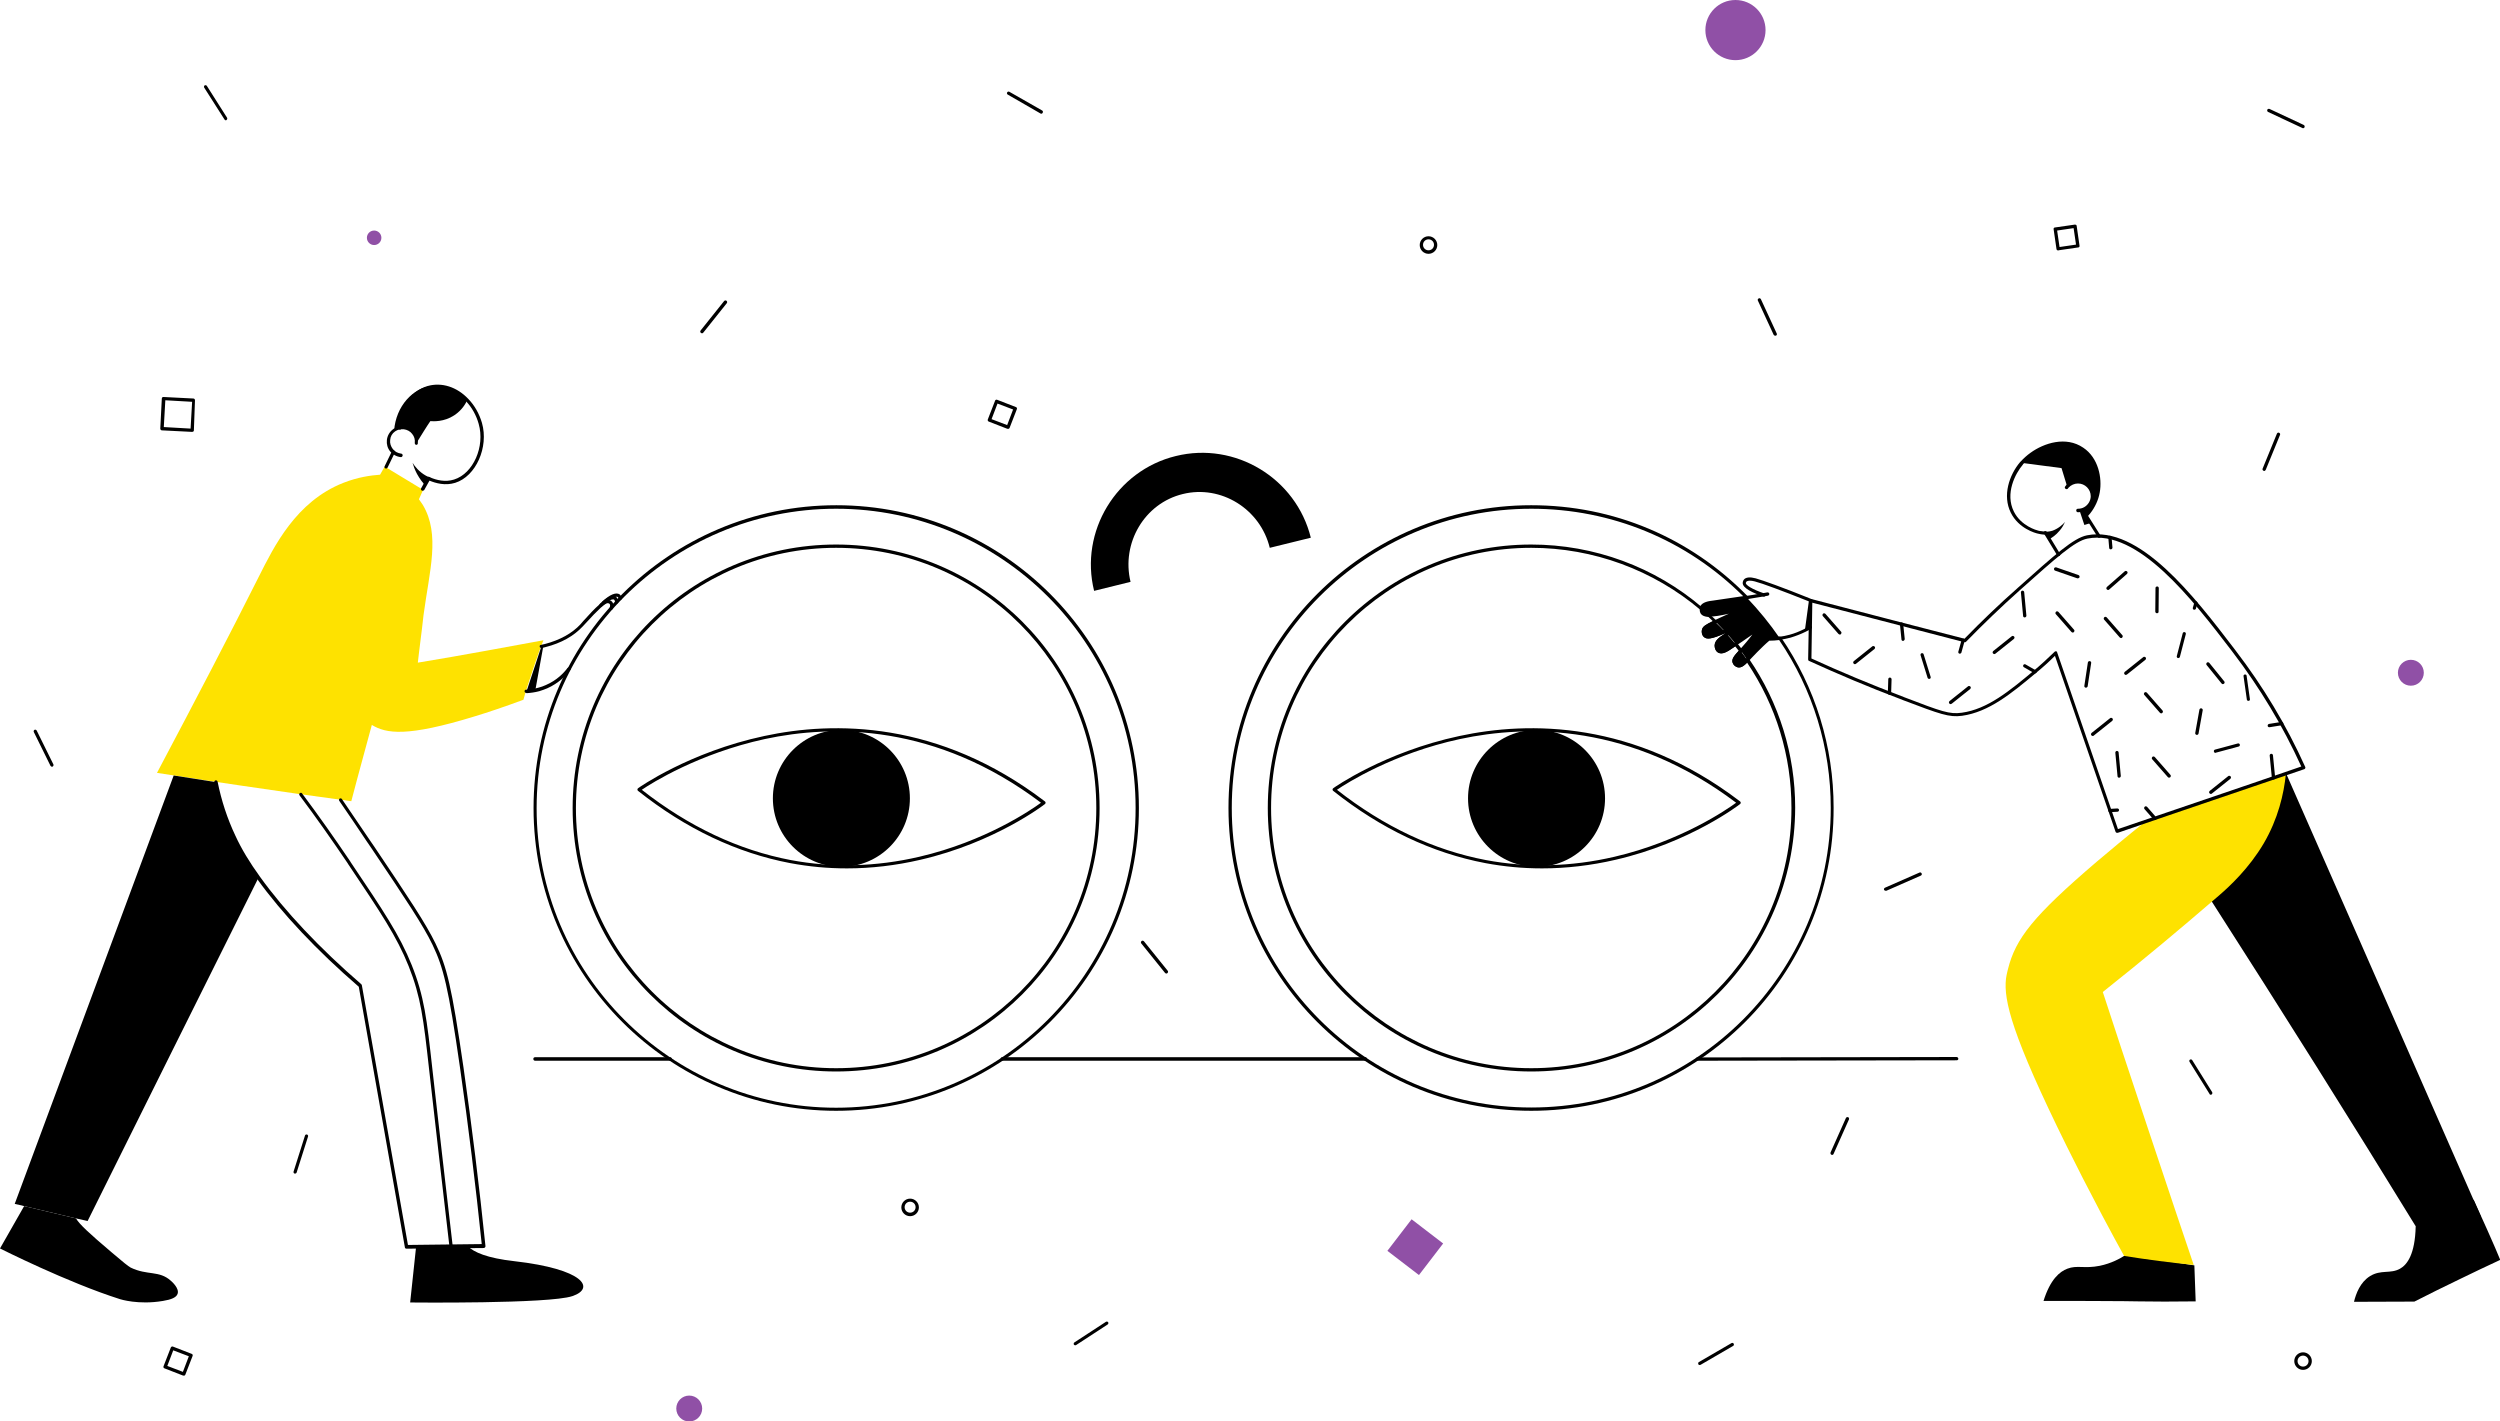 <?xml version="1.0" encoding="utf-8"?>
<!-- Generator: Adobe Illustrator 22.1.0, SVG Export Plug-In . SVG Version: 6.00 Build 0)  -->
<svg version="1.1" xmlns="http://www.w3.org/2000/svg" xmlns:xlink="http://www.w3.org/1999/xlink" x="0px" y="0px"
	 viewBox="0 0 1138.6 647.4" style="enable-background:new 0 0 1138.6 647.4;" xml:space="preserve">
<style type="text/css">
	.st0{fill:#9050A6;}
	.st1{fill:#FEE200;}
</style>
<g id="background">
	<g id="background_1_">
		<path d="M87.5,196.7C87.5,196.7,87.5,196.7,87.5,196.7l-13.8-0.7c-0.4,0-0.7-0.4-0.7-0.8l0.7-13.7c0-0.2,0.1-0.4,0.2-0.5
			c0.1-0.1,0.3-0.2,0.5-0.2l13.7,0.7c0.4,0,0.7,0.4,0.7,0.8L88.3,196c0,0.2-0.1,0.4-0.2,0.5C87.9,196.6,87.7,196.7,87.5,196.7z
			 M74.6,194.5l12.2,0.7l0.7-12.2l-12.2-0.7L74.6,194.5z"/>
		
			<rect x="634.9" y="558.9" transform="matrix(0.609 -0.794 0.794 0.609 -198.547 733.423)" class="st0" width="18.1" height="18.1"/>
		<path d="M937.4,114.1c-0.2,0-0.3-0.1-0.5-0.2c-0.2-0.1-0.3-0.3-0.3-0.5l-1.3-9c-0.1-0.4,0.2-0.8,0.6-0.8l9-1.3
			c0.2,0,0.4,0,0.6,0.1c0.2,0.1,0.3,0.3,0.3,0.5l1.3,9c0.1,0.4-0.2,0.8-0.6,0.8l-9,1.3C937.4,114.1,937.4,114.1,937.4,114.1z
			 M936.9,105l1.1,7.5l7.5-1.1l-1.1-7.5L936.9,105z"/>
		<path d="M459.1,195.3c-0.1,0-0.2,0-0.3,0l-8.5-3.3c-0.2-0.1-0.3-0.2-0.4-0.4c-0.1-0.2-0.1-0.4,0-0.6l3.3-8.5
			c0.1-0.4,0.6-0.6,1-0.4l8.5,3.3c0.4,0.1,0.6,0.6,0.4,1l-3.3,8.5c-0.1,0.2-0.2,0.3-0.4,0.4C459.3,195.3,459.2,195.3,459.1,195.3z
			 M451.6,190.9l7.1,2.7l2.7-7.1l-7.1-2.7L451.6,190.9z"/>
		<path d="M83.7,626.5c-0.1,0-0.2,0-0.3,0l-8.5-3.3c-0.4-0.1-0.6-0.6-0.4-1l3.3-8.5c0.1-0.2,0.2-0.3,0.4-0.4s0.4-0.1,0.6,0l8.5,3.3
			c0.4,0.1,0.6,0.6,0.4,1l-3.3,8.5c-0.1,0.2-0.2,0.3-0.4,0.4C83.9,626.5,83.8,626.5,83.7,626.5z M76.2,622.1l7.1,2.7l2.7-7.1
			l-7.1-2.7L76.2,622.1z"/>
		<circle class="st0" cx="790.4" cy="13.7" r="13.7"/>
		<circle class="st0" cx="313.9" cy="641.5" r="5.9"/>
		<circle class="st0" cx="1098" cy="306.4" r="5.9"/>
		<path d="M319.7,151.8c-0.2,0-0.3-0.1-0.5-0.2c-0.3-0.3-0.4-0.7-0.1-1.1l10.7-13.4c0.3-0.3,0.7-0.4,1.1-0.1
			c0.3,0.3,0.4,0.7,0.1,1.1l-10.7,13.4C320.2,151.7,320,151.8,319.7,151.8z"/>
		<path d="M102.9,54.8c-0.2,0-0.5-0.1-0.6-0.3L93,39.9c-0.2-0.3-0.1-0.8,0.2-1c0.3-0.2,0.8-0.1,1,0.2l9.2,14.5
			c0.2,0.3,0.1,0.8-0.2,1C103.1,54.7,103,54.8,102.9,54.8z"/>
		<path d="M474.3,51.8c-0.1,0-0.3,0-0.4-0.1L459,43.1c-0.4-0.2-0.5-0.7-0.3-1c0.2-0.4,0.7-0.5,1-0.3l14.9,8.5c0.4,0.2,0.5,0.7,0.3,1
			C474.8,51.6,474.5,51.8,474.3,51.8z"/>
		<path d="M489.7,612.7c-0.2,0-0.5-0.1-0.6-0.3c-0.2-0.3-0.1-0.8,0.2-1l14.4-9.4c0.3-0.2,0.8-0.1,1,0.2c0.2,0.3,0.1,0.8-0.2,1
			l-14.4,9.4C490,612.7,489.8,612.7,489.7,612.7z"/>
		<path d="M134.4,534.5c-0.1,0-0.2,0-0.2,0c-0.4-0.1-0.6-0.5-0.5-0.9l5.2-16.4c0.1-0.4,0.5-0.6,0.9-0.5c0.4,0.1,0.6,0.5,0.5,0.9
			l-5.2,16.4C135,534.3,134.7,534.5,134.4,534.5z"/>
		<path d="M23.7,349.2c-0.3,0-0.5-0.2-0.7-0.4l-7.6-15.4c-0.2-0.4,0-0.8,0.3-1c0.4-0.2,0.8,0,1,0.3l7.6,15.4c0.2,0.4,0,0.8-0.3,1
			C23.9,349.2,23.8,349.2,23.7,349.2z"/>
		<path d="M1006.9,498.6c-0.3,0-0.5-0.1-0.6-0.4l-9.1-14.6c-0.2-0.4-0.1-0.8,0.2-1c0.4-0.2,0.8-0.1,1,0.2l9.1,14.6
			c0.2,0.4,0.1,0.8-0.2,1C1007.2,498.6,1007.1,498.6,1006.9,498.6z"/>
		<path d="M834.4,526c-0.1,0-0.2,0-0.3-0.1c-0.4-0.2-0.5-0.6-0.4-1l7-15.7c0.2-0.4,0.6-0.5,1-0.4c0.4,0.2,0.5,0.6,0.4,1l-7,15.7
			C835,525.8,834.7,526,834.4,526z"/>
		<path d="M774.1,621.7c-0.3,0-0.5-0.1-0.6-0.4c-0.2-0.4-0.1-0.8,0.3-1l14.8-8.6c0.4-0.2,0.8-0.1,1,0.3c0.2,0.4,0.1,0.8-0.3,1
			l-14.8,8.6C774.3,621.6,774.2,621.7,774.1,621.7z"/>
		<path d="M531.2,443.4c-0.2,0-0.4-0.1-0.6-0.3l-10.8-13.4c-0.3-0.3-0.2-0.8,0.1-1.1c0.3-0.3,0.8-0.2,1.1,0.1l10.8,13.4
			c0.3,0.3,0.2,0.8-0.1,1.1C531.5,443.3,531.4,443.4,531.2,443.4z"/>
		<path d="M858.8,405.7c-0.3,0-0.6-0.2-0.7-0.4c-0.2-0.4,0-0.8,0.4-1l15.7-6.9c0.4-0.2,0.8,0,1,0.4c0.2,0.4,0,0.8-0.4,1l-15.7,6.9
			C859,405.6,858.9,405.7,858.8,405.7z"/>
		<path d="M1031.2,214.5c-0.1,0-0.2,0-0.3-0.1c-0.4-0.2-0.6-0.6-0.4-1l6.5-15.9c0.2-0.4,0.6-0.6,1-0.4c0.4,0.2,0.6,0.6,0.4,1
			l-6.5,15.9C1031.7,214.3,1031.5,214.5,1031.2,214.5z"/>
		<path d="M808.5,152.9c-0.3,0-0.6-0.2-0.7-0.4l-7.2-15.6c-0.2-0.4,0-0.8,0.4-1c0.4-0.2,0.8,0,1,0.4l7.2,15.6c0.2,0.4,0,0.8-0.4,1
			C808.7,152.8,808.6,152.9,808.5,152.9z"/>
		<path d="M1048.9,58.4c-0.1,0-0.2,0-0.3-0.1l-15.6-7.3c-0.4-0.2-0.5-0.6-0.4-1c0.2-0.4,0.6-0.5,1-0.4l15.6,7.3
			c0.4,0.2,0.5,0.6,0.4,1C1049.5,58.2,1049.2,58.4,1048.9,58.4z"/>
		<circle class="st0" cx="170.4" cy="108.3" r="3.3"/>
		<path d="M650.6,115.6c-2.2,0-4-1.8-4-4s1.8-4,4-4s4,1.8,4,4S652.8,115.6,650.6,115.6z M650.6,109c-1.4,0-2.5,1.1-2.5,2.5
			s1.1,2.5,2.5,2.5s2.5-1.1,2.5-2.5S652,109,650.6,109z"/>
		<path d="M414.5,553.9c-2.2,0-4-1.8-4-4s1.8-4,4-4s4,1.8,4,4S416.7,553.9,414.5,553.9z M414.5,547.3c-1.4,0-2.5,1.1-2.5,2.5
			s1.1,2.5,2.5,2.5s2.5-1.1,2.5-2.5S415.9,547.3,414.5,547.3z"/>
		<path d="M1048.9,623.9c-2.2,0-4-1.8-4-4s1.8-4,4-4s4,1.8,4,4S1051.1,623.9,1048.9,623.9z M1048.9,617.4c-1.4,0-2.5,1.1-2.5,2.5
			s1.1,2.5,2.5,2.5s2.5-1.1,2.5-2.5S1050.3,617.4,1048.9,617.4z"/>
	</g>
</g>
<g id="general_1_">
	<g id="general_2_">
		<g id="circle_1_1_">
			<path d="M380.8,505.9C304.8,505.9,243,444,243,368c0-76,61.8-137.9,137.9-137.9S518.7,292,518.7,368
				C518.7,444,456.8,505.9,380.8,505.9z M380.8,231.7c-75.2,0-136.4,61.2-136.4,136.4c0,75.2,61.2,136.4,136.4,136.4
				S517.2,443.2,517.2,368C517.2,292.8,456,231.7,380.8,231.7z"/>
			<path d="M380.8,488c-66.2,0-120-53.8-120-120c0-66.2,53.8-120,120-120s120,53.8,120,120C500.8,434.2,447,488,380.8,488z
				 M380.8,249.5c-65.3,0-118.5,53.2-118.5,118.5c0,65.3,53.2,118.5,118.5,118.5S499.3,433.4,499.3,368
				C499.3,302.7,446.2,249.5,380.8,249.5z"/>
			<g id="eye_1_">
				<path d="M385.7,395.5c-8.7,0-17.3-0.8-25.8-2.4c-24.2-4.6-47.5-15.6-69.3-32.9c-0.2-0.1-0.3-0.4-0.3-0.6c0-0.2,0.1-0.5,0.3-0.6
					c0.2-0.2,23.3-16.5,57.5-23.8c31.6-6.8,79.4-7.1,127.8,29.8c0.2,0.1,0.3,0.4,0.3,0.6c0,0.2-0.1,0.5-0.3,0.6
					c-0.2,0.2-22.8,17.6-56.8,25.4C407.9,394.2,396.7,395.5,385.7,395.5z M292.3,359.7c21.4,16.8,44.2,27.5,67.8,32
					c19.1,3.6,38.9,3.1,58.6-1.5c30.1-7,51.2-21.5,55.4-24.6c-47.7-36-94.7-35.7-125.8-29C318.1,343.2,296.7,356.7,292.3,359.7z"/>
				<circle cx="383.2" cy="363.6" r="31.2"/>
			</g>
		</g>
		<g id="circle2_1_">
			<path d="M697.4,488c-66.2,0-120-53.8-120-120c0-66.2,53.8-120,120-120c28.6,0,56.3,10.2,77.9,28.7c1.2,1,2.3,2,3.3,3
				c1.2,1.1,2.2,2.1,3.2,3c0.2,0.2,0.3,0.4,0.2,0.7c0,0.2-0.2,0.4-0.4,0.5c-0.4,0.2-0.8,0.4-1.1,0.5c-2.7,1.3-3.9,1.9-4.1,2.9
				c-0.1,0.5,0,1.4,0.5,1.8c0.8,0.7,3.5,0,8.3-2.2c0.3-0.1,0.6-0.1,0.9,0.2c0.4,0.4,0.7,0.8,1.1,1.2c0.1,0.2,0.2,0.4,0.2,0.6
				c0,0.2-0.2,0.4-0.3,0.5l-1.4,0.9c-1.4,0.9-3.3,2.2-3.3,3.7c0,0.7,0.3,1.5,0.9,1.9c1.1,0.6,3.2-0.8,5.6-2.4
				c0.4-0.3,0.8-0.6,1.2-0.8c0.3-0.2,0.8-0.2,1,0.1c0.7,0.9,1.5,1.9,2.4,3.1c0.2,0.3,0.2,0.7,0,1c-2.1,2.3-3.1,3.5-2.9,4.4
				c0.2,0.5,0.6,1,1.2,1.1c0.9,0.2,2-0.7,3.6-2.4c0.2-0.2,0.4-0.2,0.6-0.2c0.2,0,0.4,0.1,0.6,0.3c13.7,20,21,43.5,21,67.8
				C817.4,434.2,763.6,488,697.4,488z M697.4,249.5c-65.3,0-118.5,53.2-118.5,118.5c0,65.3,53.2,118.5,118.5,118.5
				S815.9,433.4,815.9,368c0-23.8-7-46.6-20.2-66.2c-1.5,1.5-2.9,2.5-4.4,2.1c-1-0.3-1.9-1.1-2.2-2.1c-0.5-1.7,0.7-3.1,2.8-5.4
				c-0.6-0.7-1.1-1.4-1.6-2c-0.2,0.1-0.4,0.3-0.6,0.4c-2.9,2-5.2,3.5-7.1,2.5c-1.2-0.6-1.7-2.1-1.7-3.2c0-2.4,2.4-3.9,4-5l0.7-0.5
				c0,0-0.1-0.1-0.1-0.1c-6.3,2.8-8.2,2.7-9.4,1.7c-1-0.8-1.2-2.2-1-3.2c0.3-1.7,1.9-2.5,4.9-4c0,0,0.1,0,0.1-0.1
				c-0.7-0.7-1.5-1.4-2.3-2.2c-1-0.9-2.1-1.9-3.3-2.9C753,259.6,725.6,249.5,697.4,249.5z"/>
			<path d="M697.4,505.9c-76,0-137.9-61.8-137.9-137.9s61.8-137.9,137.9-137.9c37.4,0,72.4,14.7,98.6,41.5c0.2,0.2,0.3,0.5,0.2,0.8
				s-0.3,0.5-0.6,0.5c-7.4,1.2-11.9,1.9-15,2.2c-1.2,0.2-4.2,0.5-4.9,1.9c1,0.9,1.9,1.7,2.8,2.5c2.5,0,6.3-0.8,10.2-1.7
				c1.8-0.4,3.4-0.8,5-1.3c0.4-0.1,0.8,0.1,0.9,0.4c0.1,0.4,0,0.8-0.3,0.9c-2.2,1.2-7.1,3.5-10.6,5.1l-2.1,1
				c-0.4,0.2-0.8,0.4-1.1,0.5c-2.7,1.3-3.9,1.9-4.1,2.9c-0.1,0.5,0,1.4,0.5,1.8c0.8,0.7,3.5,0,8.3-2.2c1.3-0.6,2.7-1.2,4.1-1.9
				c2.9-1.4,5.3-2.7,6.7-3.5c0.4-0.2,0.8-0.1,1,0.3c0.2,0.3,0.1,0.8-0.2,1l-1.6,1.1c-3,2-5.7,3.8-8.2,5.5l-1.4,0.9
				c-1.4,0.9-3.3,2.2-3.3,3.7c0,0.7,0.3,1.5,0.9,1.9c1.1,0.6,3.2-0.8,5.6-2.4c0.4-0.3,0.8-0.6,1.2-0.8c1.8-1.3,3.4-2.3,4.6-3.2
				c4.6-3.2,5.1-3.5,5.7-2.9c0.5,0.4,1,0.9-3.9,6.7c-1,1.2-1.9,2.2-2.7,3.1l-0.4,0.4c-2.1,2.3-3.1,3.5-2.9,4.5
				c0.2,0.5,0.6,1,1.2,1.1c0.9,0.2,2-0.7,3.6-2.4c0.4-0.4,0.8-0.9,1.3-1.4c0.8-0.8,1.6-1.7,2.6-2.7c1.9-2,3.8-3.8,5.8-5.5
				c0.1-0.1,0.4-0.2,0.5-0.2c1.7,0,3.4-0.1,5-0.3c0.3,0,0.6,0.1,0.7,0.3c15.7,22.9,24,49.8,24,77.7
				C835.3,444,773.4,505.9,697.4,505.9z M697.4,231.7C622.2,231.7,561,292.8,561,368c0,75.2,61.2,136.4,136.4,136.4
				S833.8,443.2,833.8,368c0-27.4-8.1-53.9-23.5-76.5c-1.5,0.2-3,0.3-4.5,0.3c-1.9,1.6-3.7,3.4-5.5,5.2c-1,1-1.8,1.9-2.6,2.7
				c-0.5,0.5-0.9,1-1.3,1.4c-1.8,1.9-3.3,3.3-5.1,2.8c-1-0.3-1.9-1.1-2.2-2.1c-0.6-1.8,0.9-3.3,3.2-5.9l0.4-0.4
				c0.8-0.9,1.7-1.9,2.7-3.1c0.8-1,1.9-2.3,2.7-3.4c-0.7,0.5-1.6,1.1-2.5,1.7c-1.3,0.9-2.8,2-4.7,3.2c-0.4,0.3-0.8,0.5-1.2,0.8
				c-2.9,2-5.2,3.5-7.1,2.5c-1.2-0.6-1.7-2.1-1.7-3.2c0-2.4,2.4-3.9,4-5l1.4-0.9c-0.1,0-0.2,0.1-0.3,0.1c-6.7,3-8.7,3-9.9,1.9
				c-1-0.8-1.2-2.2-1-3.2c0.3-1.7,1.9-2.5,4.9-4c0.3-0.1,0.7-0.3,1.1-0.5l2.1-1c1.3-0.6,2.8-1.3,4.2-1.9c-3.6,0.8-6.8,1.4-9.2,1.3
				c-0.2,0-0.3-0.1-0.5-0.2c-1-0.9-2.1-1.9-3.3-2.9c-0.2-0.2-0.3-0.4-0.3-0.7c0-0.2,0.1-0.3,0.1-0.5c0.8-2.4,4.4-2.8,6.1-3
				c2.9-0.4,7-1,13.6-2C768.2,245.9,733.9,231.7,697.4,231.7z"/>
			<g id="eye2_1_">
				<path d="M702.3,395.5c-8.7,0-17.3-0.8-25.8-2.4c-24.2-4.6-47.5-15.6-69.3-32.9c-0.2-0.1-0.3-0.4-0.3-0.6s0.1-0.5,0.3-0.6
					c0.2-0.2,23.3-16.5,57.5-23.8c31.6-6.8,79.4-7.1,127.8,29.8c0.2,0.1,0.3,0.4,0.3,0.6c0,0.2-0.1,0.5-0.3,0.6
					c-0.2,0.2-22.8,17.6-56.8,25.4C724.5,394.2,713.3,395.5,702.3,395.5z M608.9,359.7c21.4,16.8,44.2,27.5,67.8,32
					c19.1,3.6,38.9,3.1,58.6-1.5c30.1-7,51.2-21.5,55.4-24.6c-47.7-36-94.7-35.7-125.8-29C634.7,343.1,613.3,356.7,608.9,359.7z"/>
				<circle cx="699.8" cy="363.6" r="31.2"/>
			</g>
		</g>
		<path id="line_1_" d="M535.5,207.7c-27.1,6.6-43.9,34.4-37.2,61.4c5.5-1.4,11-2.7,16.6-4.1c-4.3-17.7,6.4-35.8,23.8-40
			c17.4-4.3,35.3,6.8,39.6,24.5c6.2-1.5,12.5-3.1,18.7-4.6C590.3,217.8,562.6,201,535.5,207.7z"/>
		<g id="man_1_1_">
			<path id="tshirt_3_" class="st1" d="M160.5,251.9c0,0-3.1,22.4-1.6,43.7c1.3,18.6,2.5,27.9,7.9,32.7c0.8,0.7,1.7,1.4,2.6,1.9
				c6.5,3.9,15.8,5.6,47-4c5.6-1.7,13.1-4.2,22-7.5c1.1-4.5,7.4-23.2,9.1-27.1c-8.7,1.6-17.4,3.2-26.2,4.8
				c-10.4,1.9-20.7,3.7-31,5.4c0.3-2.4,0.6-5.5,1.1-9.2c0.6-4.8,1.1-8.6,1.3-10.8c0,0,0.1-0.9,0.2-1.7c2.7-20.2,7.7-36.6-0.3-50.1
				c-0.3-0.4-0.9-1.4-1.8-2.6c0.6-1.4,1.3-2.9,1.9-4.3c-5.8-3.5-11.7-7.1-17.5-10.6c-0.7,1.2-1.4,2.5-2.1,3.7
				c-4.2,0.3-10.1,1.1-16.7,3.7c-21.6,8.5-31.6,29-38.5,42.7c-13.4,26.7-28.4,55.4-46.4,89.4c12.7,2,25.4,3.9,38.3,5.8
				c16.9,2.5,33.6,4.9,50.2,7.1c1.6-6.2,3.3-12.4,5-18.7c1.5-5.4,2.9-10.8,4.4-16.2c0,0,0,0,0,0"/>
			<g id="shoes_3_">
				<path d="M260.7,590.3c-10.6,3.6-73.9,2.9-73.9,2.9l2.7-25.3l23.6-0.3c2.7,2.7,8.7,5.4,21.2,6.8
					C265.9,578,271.3,586.7,260.7,590.3z"/>
				<path d="M80.9,589.2c-0.5,1.7-2.9,2.7-6.7,3.3c-11.2,1.9-19.5-0.8-19.5-0.8C30.7,584.1,0,568.6,0,568.6l11-19.3
					c7.9,1.9,15.7,3.7,23.6,5.6c1.6,2.7,6,6.8,16.4,15.6c4.9,4.2,7.4,6.2,8.5,6.8c7.6,3.7,13,1.2,18.3,6
					C78.4,583.8,81.7,586.8,80.9,589.2z"/>
			</g>
			<g id="legs_3_">
				<path d="M185.1,568.7c-0.4,0-0.7-0.3-0.7-0.6l-21-118.7c-19-16.4-35-33.4-46.3-49.1c-4.8-6.6-8.5-12.8-11.3-19
					c-3.7-7.9-6.4-16.3-8.2-25c-0.1-0.4,0.2-0.8,0.6-0.9c0.4-0.1,0.8,0.2,0.9,0.6c1.7,8.5,4.4,16.8,8.1,24.6
					c2.8,6.1,6.5,12.2,11.2,18.7c11.3,15.7,27.2,32.6,46.2,49c0.1,0.1,0.2,0.3,0.2,0.4l21,118.3l33.6-0.4c-2.8-27-6.1-54-9.9-80.4
					c-5.3-37-7.6-45.6-12.5-55.9c-4.3-8.9-12.1-20.6-27.7-43.8l-2.4-3.5c-4.1-6.2-8.3-12.3-12.4-18.3c-0.2-0.3-0.1-0.8,0.2-1
					s0.8-0.1,1,0.2c4.1,6,8.3,12.2,12.5,18.4l2.4,3.5c15.6,23.2,23.4,34.9,27.8,44c5.1,10.5,7.3,19.2,12.7,56.4
					c3.8,26.7,7.2,54.1,10,81.3c0,0.2,0,0.4-0.2,0.6c-0.1,0.2-0.3,0.2-0.6,0.3L185.1,568.7C185.1,568.7,185.1,568.7,185.1,568.7z"/>
				<path d="M117.7,399.8C91.7,451.9,65.8,504,39.9,556.1c-1.8-0.4-3.5-0.8-5.3-1.2c-7.9-1.9-15.7-3.7-23.6-5.6
					c-1.4-0.3-2.8-0.7-4.3-1c24.1-65,48.3-130.1,72.4-195.1c6.4,1,12.8,2,19.1,3c1.1,5.6,2.9,12.2,5.8,19.4
					C108.2,385.9,113.3,393.9,117.7,399.8z"/>
				<path d="M205.4,568.5c-0.4,0-0.7-0.3-0.7-0.7c-3.4-29.1-6.4-55.3-9.2-80.1l-0.1-0.9c-2.5-22.5-3.7-32.8-9.3-46.8
					c-5.4-13.5-12.8-24.5-27.5-46.4l-0.3-0.5c-7.1-10.5-14.4-20.9-21.9-30.9c-0.2-0.3-0.2-0.8,0.2-1c0.3-0.2,0.8-0.2,1,0.2
					c7.5,10,14.8,20.4,21.9,30.9l0.3,0.5c14.8,22,22.2,33,27.7,46.7c5.7,14.2,6.9,24.6,9.4,47.2l0.1,0.9c2.8,24.8,5.8,51,9.2,80.1
					C206.2,568,205.9,568.4,205.4,568.5C205.5,568.5,205.4,568.5,205.4,568.5z"/>
			</g>
			<g id="head_3_">
				<path d="M182.6,208.2C182.6,208.2,182.6,208.2,182.6,208.2c-2-0.2-3.7-1.2-4.9-2.6c-1.2-1.5-1.7-3.3-1.5-5.2
					c0.2-1.9,1.2-3.7,2.8-4.9c0.2-0.2,0.4-0.3,0.7-0.4c0.2-0.1,0.5-0.3,0.7-0.4c0,0,0,0,0,0c0.2-0.1,0.5-0.2,0.7-0.3
					c0,0,0.1,0,0.1,0c0.2-0.1,0.5-0.1,0.7-0.2c0.3,0,0.5-0.1,0.8-0.1c0.4,0,0.8,0,1.3,0c1.9,0.2,3.6,1.1,4.8,2.6
					c1.2,1.5,1.7,3.3,1.5,5.2c0,0.4-0.3,0.7-0.7,0.7s-0.7-0.4-0.7-0.8v0c0.2-1.6-0.2-3-1.2-4.2c-0.9-1.2-2.3-1.9-3.8-2.1
					c-0.3,0-0.7,0-1,0c-0.2,0-0.4,0-0.6,0.1c-0.2,0-0.4,0.1-0.6,0.1c0,0-0.1,0-0.1,0c-0.2,0.1-0.4,0.1-0.6,0.2c0,0,0,0,0,0
					c-0.2,0.1-0.4,0.2-0.6,0.3c-0.2,0.1-0.4,0.2-0.5,0.3c-1.3,0.9-2.1,2.3-2.2,3.9c-0.2,1.5,0.3,2.9,1.2,4.1
					c0.9,1.2,2.3,1.9,3.8,2.1c0.4,0,0.7,0.4,0.7,0.8C183.3,207.9,183,208.2,182.6,208.2z"/>
				<path id="hair_1_" d="M212.2,181.6c0.3,0.3,0.5,0.5,0.6,0.6c-0.6,1.4-2.3,4.6-6,7c-4.6,3-9.4,2.7-10.8,2.6
					c-0.9,1.2-5.2,8.1-6.4,10.1c0.4-3.5-2.1-6.6-5.6-7c-0.5-0.1-0.9,0-1.1,0c-1.6,0.1-2.8,0.8-3.4,1.2c0.8-11.1,8.6-19.6,17.5-20.4
					C204.6,174.8,210.3,179.7,212.2,181.6"/>
				<g id="face_3_">
					<path d="M175.8,213.4c-0.1,0-0.2,0-0.3-0.1c-0.4-0.2-0.5-0.6-0.3-1l3.3-6.8c0.2-0.4,0.6-0.5,1-0.3c0.4,0.2,0.5,0.6,0.3,1
						l-3.3,6.8C176.3,213.2,176.1,213.4,175.8,213.4z"/>
					<path d="M192.5,223.5c-0.1,0-0.2,0-0.4-0.1c-0.4-0.2-0.5-0.7-0.3-1l2.7-4.9c0.2-0.3,0.6-0.5,1-0.3c0.2,0.1,0.4,0.2,0.6,0.3
						c2.6,1.1,6.6,2.2,10.7,0.9c8.7-2.7,14.2-15,11.2-25.4c-1.1-3.9-3.1-7.5-5.8-10.3c-4.8-5.1-11.2-7.1-17.1-5.5
						c-7,2-11.9,9.1-12.2,17.7c0,0.4-0.3,0.7-0.7,0.7c0,0,0,0,0,0c-0.4,0-0.7-0.3-0.7-0.7v0c0.3-9.3,5.6-16.9,13.3-19.1
						c6.4-1.8,13.3,0.4,18.5,5.9c2.9,3,5,6.8,6.2,10.9c3.2,11.1-2.8,24.4-12.2,27.3c-4.5,1.4-8.8,0.2-11.7-1c0,0,0,0,0,0l-2.4,4.3
						C193,223.4,192.7,223.5,192.5,223.5z"/>
					<path d="M196.2,217.7c-0.4,0.4-0.8,0.9-1.2,1.4c-0.6,0.8-1,1.5-1.3,2.1c-1.1-1.3-2.5-3-3.8-5.4c-1-1.9-1.6-3.6-2-5
						c1.1,1.7,3,4.1,6,5.8C194.8,217.1,195.5,217.4,196.2,217.7z"/>
				</g>
			</g>
			<g id="hand_3_">
				<path d="M246.5,295.1c-0.4,0-0.7-0.3-0.7-0.6c-0.1-0.4,0.2-0.8,0.6-0.8c0.7-0.2,1.2-0.3,1.8-0.4c6.8-1.8,12.3-4.8,16.2-9
					c0.3-0.3,0.7-0.8,1.2-1.4c5.8-6.5,9.6-10.1,11.6-9.7c1.1,0.2,1.6,0.9,1.6,0.9c0.8,1,0.5,2.4,0.3,3.1c-0.1,0.4-0.6,0.6-0.9,0.5
					c-0.4-0.1-0.6-0.6-0.5-0.9c0.1-0.3,0.3-1.2,0-1.7c0,0,0,0,0,0c0,0-0.3-0.3-0.8-0.4c-1.1-0.2-4.5,2.9-10.2,9.2
					c-0.5,0.6-0.9,1-1.3,1.4c-4.1,4.4-9.8,7.6-16.9,9.4c-0.6,0.2-1.2,0.3-1.8,0.4c0,0-0.1,0-0.2,0
					C246.5,295.1,246.5,295.1,246.5,295.1z"/>
				<path d="M273.7,276.3c-0.2,0-0.4-0.1-0.5-0.2c-0.3-0.3-0.3-0.8,0-1.1c3-3,5.9-4.2,7.4-3.1c0.6,0.4,0.9,1.1,1,2.2
					c0,0.4-0.3,0.8-0.7,0.8c-0.4,0-0.8-0.3-0.8-0.7c0-0.5-0.2-0.9-0.4-1.1c-0.6-0.4-2.8,0.2-5.5,3
					C274.1,276.2,273.9,276.3,273.7,276.3z"/>
				<path d="M274.9,275.2c-0.2,0-0.4-0.1-0.5-0.2c-0.3-0.3-0.3-0.8,0-1.1c3.3-3.1,6.2-4.3,7.8-3.2c0.5,0.4,0.8,1,0.9,1.8
					c0.1,0.4-0.2,0.8-0.6,0.8c-0.4,0-0.8-0.2-0.8-0.6c0-0.3-0.1-0.6-0.3-0.8c-0.6-0.4-2.8,0.2-5.9,3.1
					C275.3,275.2,275.1,275.2,274.9,275.2z"/>
				<path d="M239.7,315.6c-0.4,0-0.8-0.3-0.8-0.8c0-0.4,0.3-0.7,0.7-0.7c0,0,0.1,0,0.1,0c1.8-0.1,3.7-0.4,5.5-0.9
					c1.2-0.3,2.3-0.7,3.4-1.2c4.9-2.1,8.1-5.4,9.9-7.8c0.3-0.3,0.7-0.4,1.1-0.1c0.3,0.3,0.4,0.7,0.1,1.1c-1.9,2.5-5.3,6-10.5,8.3
					c-1.2,0.5-2.3,0.9-3.6,1.3c-1.9,0.5-3.9,0.8-5.8,0.9C239.8,315.6,239.8,315.6,239.7,315.6z"/>
				<path d="M247.5,294c-1.2,6.8-2.5,13.6-3.7,20.4c-0.6,0.1-1.3,0.3-2,0.4c-0.7,0.1-1.4,0.1-2,0.1c2.3-6.9,4.5-13.7,6.8-20.6
					C246.9,294.2,247.2,294.1,247.5,294z"/>
			</g>
		</g>
		<g id="man_2_1_">
			<g id="shoes_2_">
				<path d="M968.2,571.5c-2.6,1.7-6.6,3.9-11.9,5c-7,1.4-10.3-0.4-14.7,1.3c-3.5,1.3-7.8,4.8-10.9,14.7c15.3,0,27.6,0,36.5,0.1
					c2.6,0,9.4,0.2,18.6,0.2c6,0,10.9-0.1,14.2-0.1c-0.2-5.5-0.4-10.9-0.6-16.4C989,574.6,978.6,573.1,968.2,571.5z"/>
				<path d="M1100.2,558.6c-0.3,12.7-3.9,17.4-7.1,19.2c-4.4,2.5-8.7,0.3-13.7,3.4c-4.5,2.8-6.4,8-7.3,11.7c9.2,0,18.3-0.1,27.5-0.1
					c6.7-3.4,13.5-6.8,20.4-10.1c6.3-3.1,12.5-6,18.7-8.9c-1.7-4.4-10-22.9-12.1-27.4C1117.7,550.6,1109,554.6,1100.2,558.6z"/>
			</g>
			<g id="legs_2_">
				<path d="M1038.3,353.3c1-0.3,1.9-0.7,2.9-1c0,0,59.7,135.6,88.7,201.8c-9.3,2.4-18.6,4.9-27.9,7.3
					c-31-50.6-62.6-100.8-94.6-150.7c-2.1-3.3-4.2-6.6-6.4-9.9c-6.1-9.5-12.3-19-18.5-28.5L1038.3,353.3z"/>
				<path class="st1" d="M1041.1,352.3c-0.9,9.3-3.6,20.7-10.1,31.8c-6.7,11.4-15.7,19.7-20.1,23.5c-1.2,1-2.4,2.1-3.6,3.1
					c-13.6,11.7-30.2,25.7-49.6,41.1c6.6,20.5,34.4,103.8,41.4,124.3c-5.1-0.5-10.4-1.1-15.8-1.8c-5.5-0.7-10.8-1.5-15.9-2.3
					c-2.4-4.3-5.8-10.6-9.9-18.3c-7.1-13.5-11.4-21.9-16.2-31.6c-25-50.6-28.8-66.5-27.7-76.3c0.3-2.2,0.8-3.9,0.9-4.4
					c3.5-14,11.5-24.2,40.5-49c5.8-4.9,13.3-11.2,22.2-18.3"/>
			</g>
			<g id="head_2_">
				<path d="M946.4,233.3c-0.4,0-0.8-0.3-0.8-0.8s0.3-0.8,0.8-0.8c1,0,1.9-0.2,2.8-0.7c1.8-1,3-3,3-5c0-3.2-2.6-5.8-5.8-5.8
					c-1.6,0-3.2,0.7-4.3,1.9c-0.1,0.1-0.2,0.3-0.3,0.4c-0.2,0.3-0.7,0.4-1.1,0.1s-0.4-0.7-0.1-1.1c0.1-0.2,0.3-0.3,0.4-0.5
					c1.4-1.5,3.3-2.4,5.4-2.4c4,0,7.3,3.3,7.3,7.3c0,2.6-1.4,5.1-3.8,6.4C948.9,232.9,947.6,233.3,946.4,233.3z"/>
				<path id="face_2_" d="M955.5,224.1c-0.5,2.5-1.6,4.9-1.6,4.9c-1.2,2.7-2.8,4.5-3.9,5.7c0.7,1.2,1.5,2.3,2.2,3.5
					c-1,0.3-1.9,0.6-2.9,0.9c-0.7-2.2-1.5-4.4-2.2-6.6c0.5-0.1,3.3-0.6,4.8-3.1c0.2-0.4,0.9-1.6,0.9-3.4c0-3.6-2.9-6.5-6.5-6.5
					c-1.9,0-3.7,0.8-4.8,2.2l-2.6-8.5c-6.1-0.8-12.1-1.6-18.2-2.4c1.2-1.4,2.7-2.7,4.3-3.9c6.7-4.8,16.1-7.1,23.1-2.3
					C954.8,208.9,956.7,217.6,955.5,224.1z"/>
				<g>
					<path d="M931.5,243.5C931.5,243.5,931.5,243.5,931.5,243.5c-0.7,0-1.4-0.1-2.1-0.2c-0.4-0.1-0.9-0.2-1.4-0.3
						c-0.9-0.2-8.6-2.2-12.2-9.5c-3.9-7.8-0.7-17.2,4.2-23c0.1-0.1,0.2-0.2,0.3-0.3c1.3-1.4,2.8-2.8,4.5-4c6.1-4.4,16.1-7.7,24-2.3
						c6.9,4.6,8.7,13.8,7.5,20.4c-0.6,3.4-2.1,6.7-4.4,9.6c-0.4,0.5-0.8,1-1.2,1.4c-0.3,0.3-0.8,0.3-1.1,0s-0.3-0.8,0-1.1
						c0.4-0.4,0.8-0.9,1.1-1.3c2.2-2.7,3.6-5.7,4.1-8.9c1.1-6.1-0.6-14.6-6.9-18.8c-7.2-4.9-16.5-1.8-22.2,2.3
						c-1.6,1.2-3,2.4-4.2,3.8c-0.1,0.1-0.2,0.2-0.2,0.3c-3.5,4.1-8.2,13.2-4.1,21.4c3.3,6.6,10.4,8.5,11.2,8.7
						c0.4,0.1,0.8,0.2,1.3,0.2c0.6,0.1,1.3,0.2,1.9,0.2c0.4,0,0.7,0.4,0.7,0.8C932.2,243.2,931.9,243.5,931.5,243.5z"/>
					<path d="M937.5,253.3c-0.3,0-0.5-0.1-0.6-0.4l-6-9.9c-0.2-0.4-0.1-0.8,0.3-1c0.4-0.2,0.8-0.1,1,0.3l6,9.9
						c0.2,0.4,0.1,0.8-0.3,1C937.7,253.3,937.6,253.3,937.5,253.3z"/>
					<path d="M956,244.9c-0.2,0-0.5-0.1-0.6-0.3l-6-9.5c-0.2-0.4-0.1-0.8,0.2-1c0.3-0.2,0.8-0.1,1,0.2l6,9.5c0.2,0.4,0.1,0.8-0.2,1
						C956.3,244.8,956.2,244.9,956,244.9z"/>
					<path d="M940.5,237.7c-0.5,1.1-1.2,2.5-2.4,3.9c-1.8,2.2-3.7,3.4-5,4.1c-0.8-1.2-1.6-2.3-2.4-3.5c1,0,2.5,0,4.1-0.5
						C937.8,240.6,939.7,238.6,940.5,237.7z"/>
				</g>
			</g>
			<g id="hand_2_">
				<path d="M795.5,272.9c-0.4,0-0.7-0.3-0.7-0.6c-0.1-0.4,0.2-0.8,0.6-0.9c1.9-0.3,3.9-0.6,6-1l2.4-0.4c0.4-0.1,0.7-0.1,1.1-0.2
					c0.4-0.1,0.8,0.2,0.9,0.6c0.1,0.4-0.2,0.8-0.6,0.9c-0.4,0.1-0.7,0.1-1.1,0.2l-2.4,0.4c-2.1,0.3-4.1,0.7-6,1
					C795.5,272.9,795.5,272.9,795.5,272.9z"/>
				<g>
					<path d="M774.9,277.3c-0.1,0.5,0,1.2,0.3,1.8c0.5,0.8,1.6,1.1,3,1.2"/>
					<path d="M778.2,281C778.2,281,778.2,281,778.2,281c-1.8-0.1-3-0.6-3.6-1.5c-0.4-0.7-0.6-1.5-0.4-2.3c0.1-0.4,0.5-0.7,0.9-0.6
						c0.4,0.1,0.7,0.5,0.6,0.9c-0.1,0.4,0,0.9,0.2,1.2c0.3,0.5,1.2,0.8,2.4,0.9c0.4,0,0.7,0.4,0.7,0.8
						C778.9,280.7,778.6,281,778.2,281z"/>
				</g>
				<path d="M810.6,291.5c-0.4,0-0.7-0.3-0.7-0.6c-0.1-0.4,0.2-0.8,0.6-0.9c1.6-0.2,3-0.5,4.5-0.9c2.3-0.6,4.5-1.5,6.7-2.6
					c0.8-0.4,1.5-0.8,2.3-1.3l0.1-0.1c0.4-0.2,0.8-0.1,1,0.2c0.2,0.4,0.1,0.8-0.2,1l-0.1,0.1c-0.8,0.5-1.6,0.9-2.4,1.3
					c-2.2,1.1-4.6,2-6.9,2.7c-1.5,0.4-3,0.7-4.7,1C810.7,291.5,810.7,291.5,810.6,291.5z"/>
				<path d="M810.6,290.7c-2,0.3-3.7,0.3-5.1,0.3c-2.2,1.9-4.2,3.8-5.8,5.4c-1.6,1.6-2.8,3-3.9,4.1c-1-1.4-2-2.8-3-4.2
					c0.9-1,1.9-2.1,3.1-3.5c0.4-0.5,4.4-5.3,4-5.7c-0.3-0.3-3.1,1.8-9.4,6.2c-1.2-1.5-2.5-3.1-3.8-4.5c3-2,6.2-4.1,9.8-6.6
					c-1.5,0.8-3.8,2-6.8,3.5c-1.6,0.8-2.9,1.4-4.1,1.9c-1.4-1.5-2.7-2.9-4.2-4.4c3.3-1.5,10-4.5,12.7-6c-1.2,0.3-2.9,0.8-5,1.3
					c-4.2,0.9-8.1,1.8-10.8,1.7c-1.1-1-2.2-2-3.3-2.9c0-0.1,0-0.2,0.1-0.3c0.7-2,4.2-2.4,5.6-2.6c3.4-0.4,8.5-1.2,14.9-2.2
					C801,277.9,806.1,284.1,810.6,290.7z"/>
				<path d="M785.5,287.6c-6.8,3-8.3,2.7-9.1,2.1c-0.7-0.6-0.9-1.7-0.8-2.5c0.3-1.3,1.7-2.1,4.5-3.4c0.3-0.1,0.7-0.3,1.1-0.5
					C782.7,284.7,784.1,286.1,785.5,287.6z"/>
				<path d="M790.4,293.3c-0.4,0.3-0.8,0.5-1.2,0.8c-2.8,1.9-4.9,3.3-6.4,2.5c-0.9-0.5-1.3-1.6-1.3-2.5c0-2,2.2-3.4,3.6-4.4
					c0.5-0.3,0.9-0.6,1.4-0.9C787.9,290.3,789.1,291.8,790.4,293.3z"/>
				<path d="M795.8,300.6c-1.8,1.9-3.1,2.9-4.4,2.6c-0.8-0.2-1.5-0.9-1.7-1.6c-0.4-1.4,0.8-2.7,3-5.2
					C793.8,297.8,794.8,299.2,795.8,300.6z"/>
				<path d="M824.8,274.3c-0.1,0-0.2,0-0.3-0.1l-0.9-0.4c-11.8-4.7-21.2-8.2-24.4-9c-2.8-0.7-3.6-0.1-3.8,0.1
					c-0.2,0.2-0.2,0.5-0.3,0.6c-0.1,0.9,2.8,2.9,8.5,4.8c0.4,0.1,0.6,0.6,0.5,0.9c-0.1,0.4-0.6,0.6-0.9,0.5
					c-4.5-1.5-9.7-3.8-9.5-6.3c0-0.2,0.1-0.9,0.6-1.5c0.9-1,2.7-1.2,5.3-0.5c3.3,0.9,12.7,4.3,24.6,9.1l0.9,0.4
					c0.4,0.2,0.6,0.6,0.4,1C825.4,274.1,825.1,274.3,824.8,274.3z"/>
				<path d="M824.8,273.5c-0.1,4.1-0.3,8.2-0.4,12.4c-0.7,0.4-1.5,0.9-2.4,1.3l1.9-14v0C824.2,273.3,824.5,273.4,824.8,273.5z"/>
			</g>
			<g id="tshirt_2_">
				<path d="M964.2,379.3c-0.3,0-0.6-0.2-0.7-0.5l-27.6-80.1c-2.8,2.8-5.8,5.5-8.9,8c-10.9,9.1-21.2,17.6-33.4,19.3
					c-5.9,0.8-9.9-0.7-26.8-7.1l-1.5-0.6c-14.1-5.3-28-11.2-41.4-17.3c-0.3-0.1-0.4-0.4-0.4-0.7l0.5-26.8c0-0.2,0.1-0.4,0.3-0.6
					c0.2-0.1,0.4-0.2,0.6-0.1c23.3,6.1,46.5,12.1,69.8,18.1c7.7-7.9,15.8-15.7,24.1-23l0.1-0.1c17-15.2,25.5-22.8,31.6-24
					c23.9-4.7,48.9,27.9,67.1,51.7l0.6,0.8c12.5,16.3,23.2,34.1,31.7,53c0.1,0.2,0.1,0.4,0,0.6c-0.1,0.2-0.2,0.3-0.4,0.4l-23.8,8.1
					c-24.2,8.2-58.4,19.9-61.2,20.9C964.4,379.3,964.3,379.3,964.2,379.3z M936.2,296.6c0.1,0,0.1,0,0.2,0c0.3,0.1,0.5,0.2,0.5,0.5
					l27.7,80.5c5.7-1.9,37.6-12.8,60.5-20.6l23-7.9c-8.4-18.5-18.9-35.9-31.1-51.9l-0.6-0.8c-18-23.5-42.7-55.6-65.7-51.1
					c-5.7,1.1-14.1,8.6-30.9,23.6l-0.1,0.1c-8.4,7.5-16.5,15.3-24.3,23.3c-0.2,0.2-0.5,0.3-0.7,0.2c-23.1-6-46.2-12-69.3-18
					l-0.4,25.4c13.3,6.1,27,11.8,40.9,17.1l1.5,0.6c17,6.5,20.5,7.8,26.1,7c11.7-1.6,21.8-10,32.6-19c3.4-2.8,6.6-5.8,9.7-8.8
					C935.9,296.7,936.1,296.6,936.2,296.6z"/>
				<g id="pattern_1_">
					<path d="M837.9,289c-0.2,0-0.4-0.1-0.6-0.3l-7.1-8.1c-0.3-0.3-0.2-0.8,0.1-1.1c0.3-0.3,0.8-0.2,1.1,0.1l7.1,8.1
						c0.3,0.3,0.2,0.8-0.1,1.1C838.3,289,838.1,289,837.9,289z"/>
					<path d="M944,288.1c-0.2,0-0.4-0.1-0.6-0.3l-7.1-8.1c-0.3-0.3-0.2-0.8,0.1-1.1c0.3-0.3,0.8-0.2,1.1,0.1l7.1,8.1
						c0.3,0.3,0.2,0.8-0.1,1.1C944.4,288,944.2,288.1,944,288.1z"/>
					<path d="M984.3,324.9c-0.2,0-0.4-0.1-0.6-0.3l-7.1-8.1c-0.3-0.3-0.2-0.8,0.1-1.1c0.3-0.3,0.8-0.2,1.1,0.1l7.1,8.1
						c0.3,0.3,0.2,0.8-0.1,1.1C984.7,324.8,984.5,324.9,984.3,324.9z"/>
					<path d="M987.9,354.2c-0.2,0-0.4-0.1-0.6-0.3l-7.1-8.1c-0.3-0.3-0.2-0.8,0.1-1.1c0.3-0.3,0.8-0.2,1.1,0.1l7.1,8.1
						c0.3,0.3,0.2,0.8-0.1,1.1C988.2,354.1,988,354.2,987.9,354.2z"/>
					<path d="M950,313.2c0,0-0.1,0-0.1,0c-0.4-0.1-0.7-0.4-0.6-0.9l1.6-10.6c0.1-0.4,0.5-0.7,0.9-0.6c0.4,0.1,0.7,0.4,0.6,0.9
						l-1.6,10.6C950.7,312.9,950.4,313.2,950,313.2z"/>
					<path d="M981.4,373.5c-0.2,0-0.4-0.1-0.6-0.3l-4.1-4.7c-0.3-0.3-0.2-0.8,0.1-1.1c0.3-0.3,0.8-0.2,1.1,0.1l4.1,4.7
						c0.3,0.3,0.2,0.8-0.1,1.1C981.7,373.4,981.6,373.5,981.4,373.5z"/>
					<path d="M960.9,369.9c-0.4,0-0.7-0.3-0.7-0.7c0-0.4,0.3-0.8,0.7-0.8l3.4-0.2c0.4,0,0.8,0.3,0.8,0.7c0,0.4-0.3,0.8-0.7,0.8
						L960.9,369.9C961,369.9,961,369.9,960.9,369.9z"/>
					<path d="M966,290.6c-0.2,0-0.4-0.1-0.6-0.3l-7.1-8.1c-0.3-0.3-0.2-0.8,0.1-1.1c0.3-0.3,0.8-0.2,1.1,0.1l7.1,8.1
						c0.3,0.3,0.2,0.8-0.1,1.1C966.4,290.6,966.2,290.6,966,290.6z"/>
					<path d="M982.4,279.3C982.4,279.3,982.4,279.3,982.4,279.3c-0.4,0-0.8-0.3-0.8-0.8l0.1-10.7c0-0.4,0.3-0.7,0.8-0.7c0,0,0,0,0,0
						c0.4,0,0.7,0.3,0.7,0.8l-0.1,10.7C983.2,278.9,982.8,279.3,982.4,279.3z"/>
					<path d="M1024,319.2c-0.4,0-0.7-0.3-0.7-0.6l-1.5-10.6c-0.1-0.4,0.2-0.8,0.6-0.8c0.4-0.1,0.8,0.2,0.8,0.6l1.5,10.6
						c0.1,0.4-0.2,0.8-0.6,0.8C1024.1,319.2,1024,319.2,1024,319.2z"/>
					<path d="M844.8,302.5c-0.2,0-0.4-0.1-0.6-0.3c-0.3-0.3-0.2-0.8,0.1-1.1l8.4-6.7c0.3-0.3,0.8-0.2,1.1,0.1
						c0.3,0.3,0.2,0.8-0.1,1.1l-8.4,6.7C845.1,302.4,845,302.5,844.8,302.5z"/>
					<path d="M926.9,306.7c-0.1,0-0.2,0-0.4-0.1l-4.7-2.7c-0.4-0.2-0.5-0.7-0.3-1c0.2-0.4,0.7-0.5,1-0.3l4.7,2.7
						c0.4,0.2,0.5,0.7,0.3,1C927.4,306.5,927.1,306.7,926.9,306.7z"/>
					<path d="M968.2,307.4c-0.2,0-0.4-0.1-0.6-0.3c-0.3-0.3-0.2-0.8,0.1-1.1l8.4-6.7c0.3-0.3,0.8-0.2,1.1,0.1
						c0.3,0.3,0.2,0.8-0.1,1.1l-8.4,6.7C968.5,307.3,968.3,307.4,968.2,307.4z"/>
					<path d="M1006.9,361.6c-0.2,0-0.4-0.1-0.6-0.3c-0.3-0.3-0.2-0.8,0.1-1.1l8.4-6.7c0.3-0.3,0.8-0.2,1.1,0.1
						c0.3,0.3,0.2,0.8-0.1,1.1l-8.4,6.7C1007.2,361.6,1007,361.6,1006.9,361.6z"/>
					<path d="M1009,342.9c-0.3,0-0.6-0.2-0.7-0.6c-0.1-0.4,0.1-0.8,0.5-0.9l10.4-2.8c0.4-0.1,0.8,0.1,0.9,0.5
						c0.1,0.4-0.1,0.8-0.5,0.9l-10.4,2.8C1009.1,342.9,1009.1,342.9,1009,342.9z"/>
					<path d="M1000.5,334.7c0,0-0.1,0-0.1,0c-0.4-0.1-0.7-0.5-0.6-0.9l1.9-10.6c0.1-0.4,0.5-0.7,0.9-0.6c0.4,0.1,0.7,0.5,0.6,0.9
						l-1.9,10.6C1001.2,334.5,1000.9,334.7,1000.5,334.7z"/>
					<path d="M908.3,297.9c-0.2,0-0.4-0.1-0.6-0.3c-0.3-0.3-0.2-0.8,0.1-1.1l8.4-6.7c0.3-0.3,0.8-0.2,1.1,0.1
						c0.3,0.3,0.2,0.8-0.1,1.1l-8.4,6.7C908.6,297.8,908.5,297.9,908.3,297.9z"/>
					<path d="M953.1,335.2c-0.2,0-0.4-0.1-0.6-0.3c-0.3-0.3-0.2-0.8,0.1-1.1l8.4-6.7c0.3-0.3,0.8-0.2,1.1,0.1
						c0.3,0.3,0.2,0.8-0.1,1.1l-8.4,6.7C953.5,335.2,953.3,335.2,953.1,335.2z"/>
					<path d="M860.6,316.5C860.6,316.5,860.6,316.5,860.6,316.5c-0.4,0-0.8-0.4-0.8-0.8l0.2-6.4c0-0.4,0.4-0.8,0.8-0.7
						c0.4,0,0.7,0.4,0.7,0.8l-0.2,6.4C861.4,316.2,861,316.5,860.6,316.5z"/>
					<path d="M878.6,309.2c-0.3,0-0.6-0.2-0.7-0.5l-3.2-10.3c-0.1-0.4,0.1-0.8,0.5-0.9c0.4-0.1,0.8,0.1,0.9,0.5l3.2,10.3
						c0.1,0.4-0.1,0.8-0.5,0.9C878.8,309.1,878.7,309.2,878.6,309.2z"/>
					<path d="M888.4,320.7c-0.2,0-0.4-0.1-0.6-0.3c-0.3-0.3-0.2-0.8,0.1-1.1l8.4-6.7c0.3-0.3,0.8-0.2,1.1,0.1
						c0.3,0.3,0.2,0.8-0.1,1.1l-8.4,6.7C888.7,320.6,888.5,320.7,888.4,320.7z"/>
					<path d="M866.7,291.9c-0.4,0-0.7-0.3-0.7-0.7l-0.7-6.9c0-0.4,0.3-0.8,0.7-0.8c0.4,0,0.8,0.3,0.8,0.7l0.7,6.9
						C867.4,291.5,867.1,291.9,866.7,291.9C866.7,291.9,866.7,291.9,866.7,291.9z"/>
					<path d="M892.6,297.7c-0.1,0-0.1,0-0.2,0c-0.4-0.1-0.6-0.5-0.5-0.9l1.5-5.4c0.1-0.4,0.5-0.6,0.9-0.5c0.4,0.1,0.6,0.5,0.5,0.9
						l-1.5,5.4C893.2,297.5,892.9,297.7,892.6,297.7z"/>
					<path d="M946.3,263.4c-0.1,0-0.2,0-0.2,0l-10.1-3.5c-0.4-0.1-0.6-0.6-0.5-1c0.1-0.4,0.6-0.6,1-0.5l10.1,3.5
						c0.4,0.1,0.6,0.6,0.5,1C946.9,263.3,946.6,263.4,946.3,263.4z"/>
					<path d="M922.1,281.2c-0.4,0-0.7-0.3-0.7-0.7l-1-10.7c0-0.4,0.3-0.8,0.7-0.8c0.4,0,0.8,0.3,0.8,0.7l1,10.7
						C922.9,280.8,922.6,281.2,922.1,281.2C922.2,281.2,922.2,281.2,922.1,281.2z"/>
					<path d="M965.1,354.2c-0.4,0-0.7-0.3-0.7-0.7l-1-10.7c0-0.4,0.3-0.8,0.7-0.8c0.4,0,0.8,0.3,0.8,0.7l1,10.7
						C965.9,353.8,965.6,354.2,965.1,354.2C965.2,354.2,965.1,354.2,965.1,354.2z"/>
					<path d="M960.1,268.7c-0.2,0-0.4-0.1-0.6-0.3c-0.3-0.3-0.2-0.8,0.1-1.1l8.1-7.1c0.3-0.3,0.8-0.2,1.1,0.1
						c0.3,0.3,0.2,0.8-0.1,1.1l-8.1,7.1C960.4,268.7,960.2,268.7,960.1,268.7z"/>
					<path d="M1012.4,311.6c-0.2,0-0.4-0.1-0.6-0.3l-6.8-8.4c-0.3-0.3-0.2-0.8,0.1-1.1c0.3-0.3,0.8-0.2,1.1,0.1l6.8,8.4
						c0.3,0.3,0.2,0.8-0.1,1.1C1012.7,311.5,1012.5,311.6,1012.4,311.6z"/>
					<path d="M1033.5,331.2c-0.4,0-0.7-0.3-0.7-0.6c-0.1-0.4,0.2-0.8,0.6-0.9l5.6-0.9c0.4-0.1,0.8,0.2,0.9,0.6
						c0.1,0.4-0.2,0.8-0.6,0.9l-5.6,0.9C1033.6,331.2,1033.6,331.2,1033.5,331.2z"/>
					<path d="M992.1,299.7c-0.1,0-0.1,0-0.2,0c-0.4-0.1-0.6-0.5-0.5-0.9l2.7-10.4c0.1-0.4,0.5-0.6,0.9-0.5c0.4,0.1,0.6,0.5,0.5,0.9
						l-2.7,10.4C992.7,299.5,992.4,299.7,992.1,299.7z"/>
					<path d="M1035.4,355c-0.4,0-0.7-0.3-0.7-0.7l-1-10.2c0-0.4,0.3-0.8,0.7-0.8c0.4,0,0.8,0.3,0.8,0.7l1,10.2
						C1036.2,354.6,1035.9,355,1035.4,355C1035.5,355,1035.4,355,1035.4,355z"/>
					<path d="M961.3,250.2c-0.4,0-0.7-0.3-0.7-0.7l-0.4-4.7c0-0.4,0.3-0.8,0.7-0.8c0.4,0,0.8,0.3,0.8,0.7l0.4,4.7
						C962.1,249.8,961.8,250.2,961.3,250.2C961.4,250.2,961.4,250.2,961.3,250.2z"/>
					<path d="M999.4,277.7c-0.1,0-0.1,0-0.2,0c-0.4-0.1-0.6-0.5-0.5-0.9l0.7-2.4c0.1-0.4,0.5-0.6,0.9-0.5c0.4,0.1,0.6,0.5,0.5,0.9
						l-0.7,2.4C1000,277.5,999.7,277.7,999.4,277.7z"/>
				</g>
			</g>
		</g>
		<g id="floor_line_1_">
			<path d="M621.8,483.1H456.5c-0.4,0-0.8-0.3-0.8-0.8s0.3-0.8,0.8-0.8h165.3c0.4,0,0.8,0.3,0.8,0.8S622.2,483.1,621.8,483.1z"/>
			<path d="M773.1,483.1c-0.4,0-0.7-0.3-0.8-0.7s0.3-0.8,0.7-0.8l118.1-0.2h0c0.4,0,0.7,0.3,0.8,0.7s-0.3,0.8-0.7,0.8L773.1,483.1
				L773.1,483.1z"/>
			<path d="M305.2,483.1h-61.5c-0.4,0-0.8-0.3-0.8-0.8s0.3-0.8,0.8-0.8h61.5c0.4,0,0.8,0.3,0.8,0.8S305.6,483.1,305.2,483.1z"/>
		</g>
	</g>
</g>
</svg>
